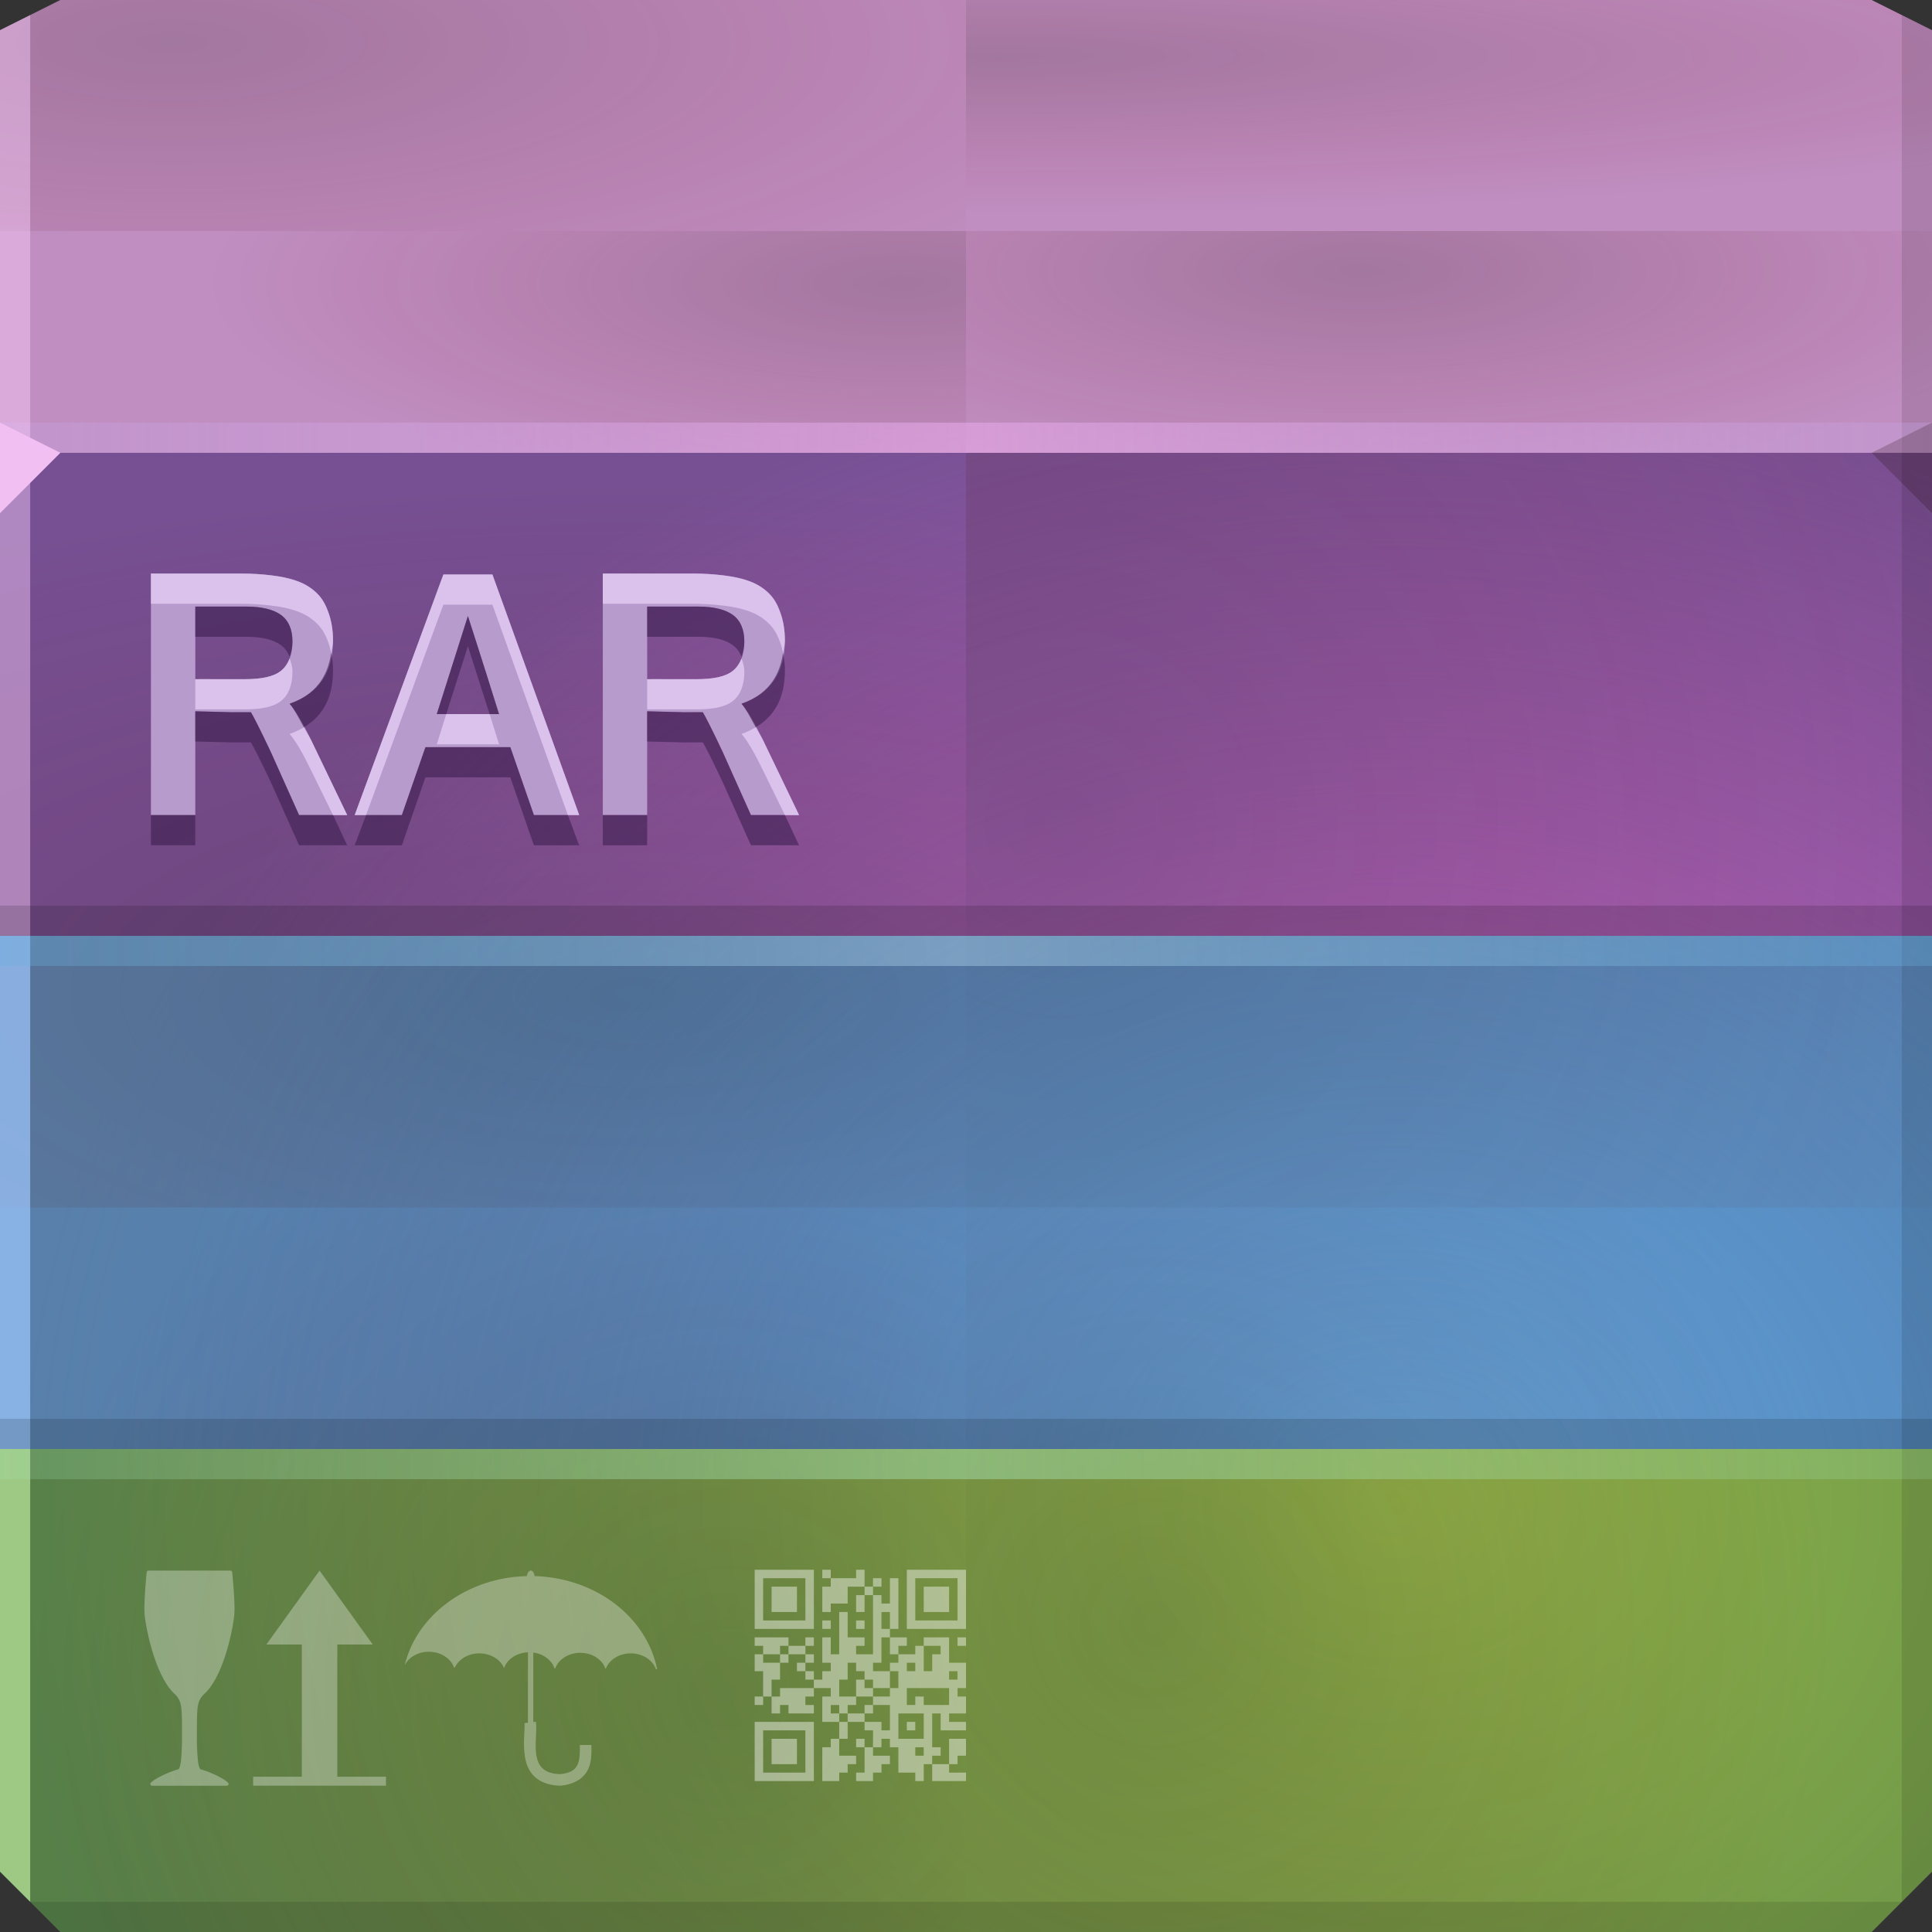 <?xml version="1.0" encoding="UTF-8" standalone="no"?>
<!-- Created with Inkscape (http://www.inkscape.org/) -->
<svg id="svg13094" xmlns:rdf="http://www.w3.org/1999/02/22-rdf-syntax-ns#" xmlns="http://www.w3.org/2000/svg" height="64" width="64" version="1.1" xmlns:cc="http://creativecommons.org/ns#" xmlns:xlink="http://www.w3.org/1999/xlink" xmlns:dc="http://purl.org/dc/elements/1.1/">
	<rect width="100%" height="100%" fill="#333333" stroke="none"/>
	<defs id="defs11">
		<linearGradient id="linearGradient3817">
			<stop id="stop3819" stop-color="#2e2020" stop-opacity="0.209" offset="0"/>
			<stop id="stop3821" stop-color="#800000" stop-opacity="0" offset="1"/>
		</linearGradient>
		<radialGradient id="radialGradient3823" xlink:href="#linearGradient3817" gradientUnits="userSpaceOnUse" cy="52.805" cx="29.998" gradientTransform="matrix(1.9776652e-8,-0.44,1.438,-4.0708531e-6,-30.812,22.175)" r="16"/>
		<radialGradient id="radialGradient3825" xlink:href="#linearGradient3817" gradientUnits="userSpaceOnUse" cy="36.936" cx="46.16" gradientTransform="matrix(2.096279e-8,-0.326,2.726,-1.1477746e-5,-67.575,16.905)" r="16"/>
		<radialGradient id="radialGradient3827" xlink:href="#linearGradient3817" gradientUnits="userSpaceOnUse" cy="17.892" cx="47.14" gradientTransform="matrix(2.1712014e-5,-0.679,2.217,0,-33.971,33.417)" r="16"/>
		<radialGradient id="radialGradient3829" xlink:href="#linearGradient3817" gradientUnits="userSpaceOnUse" cy="42.2" cx="29.065" gradientTransform="matrix(1.9776659e-8,-0.44,1.438,-4.0708531e-6,-30.812,22.175)" r="16"/>
		<radialGradient id="radialGradient3837" xlink:href="#linearGradient3817" gradientUnits="userSpaceOnUse" cy="39.32" cx="23.236" gradientTransform="matrix(-1.3019008e-5,-1.405,-1.405,0,93.473,150.445)" r="16"/>
		<radialGradient id="radialGradient3841" xlink:href="#linearGradient3817" gradientUnits="userSpaceOnUse" cy="40.567" cx="34.966" gradientTransform="matrix(-2.096279e-8,-1.066,-2.726,-3.7493971e-5,131.575,134.222)" r="16"/>
		<radialGradient id="radialGradient3845" xlink:href="#linearGradient3817" gradientUnits="userSpaceOnUse" cy="28.352" cx="43.715" gradientTransform="matrix(-2.1712014e-5,-2.217,-2.217,0,97.971,188.162)" r="16"/>
		<radialGradient id="radialGradient3849" xlink:href="#linearGradient3817" gradientUnits="userSpaceOnUse" cy="49.22" cx="21.792" gradientTransform="matrix(-1.9776652e-8,-1.438,-1.438,-1.329812e-5,94.812,151.438)" r="16"/>
		<radialGradient id="radialGradient3885" gradientUnits="userSpaceOnUse" cy="194.095" cx="46.237" gradientTransform="matrix(3.695911e-8,1.211,-1.426,1.4203482e-7,323.001,57.801)" r="32">
			<stop id="stop3881" stop-color="#d56fd7" offset="0"/>
			<stop id="stop3883" stop-color="#d56fd7" stop-opacity="0" offset="1"/>
		</radialGradient>
		<radialGradient id="radialGradient3893" gradientUnits="userSpaceOnUse" cy="142.178" cx="46.237" gradientTransform="matrix(8.7851067e-8,1.211,-1.426,2.850735e-7,248.971,57.801)" r="32">
			<stop id="stop3889" stop-color="#6ac1ff" stop-opacity="0.613" offset="0"/>
			<stop id="stop3891" stop-color="#4282d6" stop-opacity="0" offset="1"/>
		</radialGradient>
		<radialGradient id="radialGradient3928" gradientUnits="userSpaceOnUse" cx="46.237" cy="95.095" r="32" gradientTransform="matrix(3.5763744e-8,1.211,-1.426,4.2126165e-8,181.835,57.801)">
			<stop id="stop3969" stop-color="#dcff48" stop-opacity="0.422" offset="0"/>
			<stop id="stop3971" stop-color="#dcff48" stop-opacity="0" offset="1"/>
		</radialGradient>
		<linearGradient id="linearGradient3991" gradientUnits="userSpaceOnUse" x2="64" gradientTransform="translate(0,64)" y1="15" y2="15">
			<stop id="stop4312" stop-color="#c5a1e0" stop-opacity="0.353" offset="0"/>
			<stop id="stop4320" stop-color="#e2a5e3" stop-opacity="0.651" offset="0.5"/>
			<stop id="stop4314" stop-color="#c5a1e0" stop-opacity="0.354" offset="1"/>
		</linearGradient>
		<linearGradient id="linearGradient4005" gradientUnits="userSpaceOnUse" x2="64" gradientTransform="translate(0,17)" y1="15" y2="15">
			<stop id="stop3997" stop-opacity="0.307" stop-color="#68b1df" offset="0"/>
			<stop id="stop3999" stop-opacity="0.475" stop-color="#a5cbe4" offset="0.5"/>
			<stop id="stop4001" stop-opacity="0.306" stop-color="#68b1df" offset="1"/>
		</linearGradient>
		<linearGradient id="linearGradient4017" gradientUnits="userSpaceOnUse" x2="64" gradientTransform="translate(0,34)" y1="15" y2="15">
			<stop id="stop4009" stop-color="#a4e5b6" stop-opacity="0.203" offset="0"/>
			<stop id="stop4011" stop-color="#a5e4b6" stop-opacity="0.462" offset="0.5"/>
			<stop id="stop4013" stop-color="#a4e5b6" stop-opacity="0.2" offset="1"/>
		</linearGradient>
	</defs>
	<path id="path3029" fill-rule="nonzero" fill="#c08ec1" d="M0,1,2,0,62,0,64,1,64,16,0,16z"/>
	<g id="g3825" fill-rule="nonzero" transform="translate(0,-64)">
		<path id="path3053" d="m0,112,64,0,0,14-2,2-60,0-2-2z" fill="#578049"/>
		<path id="path3055" d="m0,95,64,0,0,17-64,0z" fill="#5880aa"/>
		<path id="path3809" d="M0,95,64,95,64,79,0,79z" fill="#765093"/>
		<path id="path3053-2" d="m0,112,64,0,0,14-2,2-60,0-2-2z" fill="url(#radialGradient3928)"/>
		<path id="path3055-5" d="m0,95,64,0,0,17-64,0z" fill="url(#radialGradient3893)"/>
		<path id="path3809-9" d="M0,95,64,95,64,79,0,79z" fill="url(#radialGradient3885)"/>
	</g>
	<g id="g3830" fill-rule="nonzero" transform="translate(0,-64)">
		<path id="path3847" d="m0,126,2,2,30,0,0-24-32,0z" fill="url(#radialGradient3849)"/>
		<path id="path3835" d="m64,126-2,2-30,0,0-24,32,0z" fill="url(#radialGradient3837)"/>
		<path id="path3839" d="m0,79,32,0,0,25-32,0z" fill="url(#radialGradient3841)"/>
		<path id="path3843" d="m64,79-32,0,0,25,32,0z" fill="url(#radialGradient3845)"/>
	</g>
	<path id="path3987" d="M1,48,1,31,0,31,0,48z" fill-rule="nonzero" fill-opacity="0.677" fill="#9fc9ff"/>
	<path id="path3973" d="M1,63,1,48,0,48,0,62z" fill-rule="nonzero" fill-opacity="0.654" fill="#c3f0a6"/>
	<path id="path3807" d="M63,0.5,63,63,1,63,2,64,62,64,64,62,64,1z" fill-opacity="0.111" fill-rule="nonzero" fill="#000"/>
	<path id="path3813" fill-rule="nonzero" fill="url(#radialGradient3823)" d="m64,15-32,0,0-7.347,32,0z"/>
	<path id="path3811" fill-rule="nonzero" fill="url(#radialGradient3829)" d="m0,15,32,0,0-7.347-32,0z"/>
	<path id="path3815" fill-rule="nonzero" fill="url(#radialGradient3825)" d="m64,1-2-1-30,0,0,7.653,32,0z"/>
	<path id="path3960" fill-rule="nonzero" fill="url(#radialGradient3827)" d="m0,1,2-1,30,0,0,7.653-32,0z"/>
	<path id="path3989" d="m0,14,64,0,0,1-64,0z" fill-rule="nonzero" fill="url(#linearGradient3991)"/>
	<path id="path4003" d="m0,31,64,0,0,1-64,0z" fill-rule="nonzero" fill="url(#linearGradient4005)"/>
	<path id="path4015" d="m0,48,64,0,0,1-64,0z" fill-rule="nonzero" fill="url(#linearGradient4017)"/>
	<path id="path3108" fill-opacity="0.429" fill="#FFF" d="m25,58.02,0-0.98,0.98,0,0.98,0,0,0.98,0,0.98-0.98,0-0.98,0,0-0.98zm1.68,0,0-0.7-0.7,0-0.7,0,0,0.7,0,0.7,0.7,0,0.7,0,0-0.7zm-1.12,0,0-0.42,0.42,0,0.42,0,0,0.42,0,0.42-0.42,0-0.42,0,0-0.42zm1.68,0.42,0-0.56,0.14,0,0.14,0,0-0.14,0-0.14,0.14,0,0.14,0,0-0.28,0-0.28-0.28,0-0.28,0,0-0.42,0-0.42,0.14,0,0.14,0,0-0.14,0-0.14-0.28,0-0.28,0,0,0.14,0,0.14-0.14,0-0.14,0,0,0.14,0,0.14,0.14,0,0.14,0,0,0.14,0,0.14-0.42,0-0.42,0,0-0.14,0-0.14-0.14,0-0.14,0,0,0.14,0,0.14-0.14,0-0.14,0,0-0.28,0-0.28-0.14,0-0.14,0,0,0.14,0,0.14-0.14,0-0.14,0,0-0.14,0-0.14,0.14,0,0.14,0,0-0.42,0-0.42-0.14,0-0.14,0,0-0.28,0-0.28,0.14,0,0.14,0,0-0.14,0-0.14-0.14,0-0.14,0,0-0.14,0-0.14,0.56,0,0.56,0,0,0.14,0,0.14,0.28,0,0.28,0,0-0.14,0-0.14,0.14,0,0.14,0,0,0.14,0,0.14-0.14,0-0.14,0,0,0.14,0,0.14,0.14,0,0.14,0,0,0.14,0,0.14-0.14,0-0.14,0,0,0.14,0,0.14,0.14,0,0.14,0,0,0.14,0,0.14,0.14,0,0.14,0,0-0.14,0-0.14,0.14,0,0.14,0,0-0.14,0-0.14-0.14,0-0.14,0,0-0.42,0-0.42,0.14,0,0.14,0,0,0.28,0,0.28,0.14,0,0.14,0,0-0.7,0-0.7,0.14,0,0.14,0,0,0.42,0,0.42,0.28,0,0.28,0,0,0.14,0,0.14-0.14,0-0.14,0,0,0.14,0,0.14,0.28,0,0.28,0,0-0.98,0-0.98-0.14,0-0.14,0,0,0.28,0,0.28-0.14,0-0.14,0,0-0.28,0-0.28,0.14,0,0.14,0,0-0.14,0-0.14-0.28,0-0.28,0,0,0.28,0,0.28-0.28,0-0.28,0,0,0.14,0,0.14-0.14,0-0.14,0,0-0.42,0-0.42,0.14,0,0.14,0,0-0.14,0-0.14-0.14,0-0.14,0,0-0.14,0-0.14,0.14,0,0.14,0,0,0.14,0,0.14,0.42,0,0.42,0,0-0.14,0-0.14,0.14,0,0.14,0,0,0.28,0,0.28,0.14,0,0.14,0,0-0.14,0-0.14,0.14,0,0.14,0,0,0.14,0,0.14-0.14,0-0.14,0,0,0.14,0,0.14,0.14,0,0.14,0,0,0.14,0,0.14,0.14,0,0.14,0,0-0.42,0-0.42,0.14,0,0.14,0,0,0.84,0,0.84-0.14,0-0.14,0,0,0.14,0,0.14,0.28,0,0.28,0,0,0.14,0,0.14-0.14,0-0.14,0,0,0.14,0,0.14,0.28,0,0.28,0,0-0.14,0-0.14,0.14,0,0.14,0,0-0.14,0-0.14,0.42,0,0.42,0,0,0.42,0,0.42,0.28,0,0.28,0,0,0.42,0,0.42-0.14,0-0.14,0,0,0.14,0,0.14,0.14,0,0.14,0,0,0.28,0,0.28-0.28,0-0.28,0,0,0.14,0,0.14,0.28,0,0.28,0,0,0.14,0,0.14-0.42,0-0.42,0,0-0.28,0-0.28-0.14,0-0.14,0,0,0.56,0,0.56,0.14,0,0.14,0,0,0.14,0,0.14-0.14,0-0.14,0,0,0.14,0,0.14,0.28,0,0.28,0,0-0.42,0-0.42,0.28,0h0.28v0.56h-0.28v0.28h-0.28v0.28h0.56v0.28h-1.12v-0.56h-0.28v0.56h-0.28v-0.28h-0.56v-0.84h-0.28v-0.28h-0.28v0.28h-0.28v0.28h0.56v0.28h-0.28v0.28h-0.28v0.28h-0.56v-0.28h0.28v-0.84h-0.28v-0.28h0.28v0.28h0.28v-0.56h-0.28v-0.28h-0.56v0.56h-0.28v0.56h0.56v0.28h-0.28v0.28h-0.28v0.28h-0.56v-0.56zm3.36-0.42,0-0.14h-0.28v0.28h0.28v-0.14zm0-0.84v-0.42h-0.84v0.84h0.84v-0.42zm-0.56,0,0-0.14,0.14,0,0.14,0,0,0.14,0,0.14-0.14,0-0.14,0,0-0.14zm-0.56-0.28,0-0.42-0.28,0-0.28,0,0-0.14,0-0.14,0.28,0,0.28,0,0-0.14,0-0.14,0.14,0,0.14,0,0-0.28,0-0.28-0.14,0-0.14,0,0-0.14,0-0.14,0.14,0,0.14,0,0-0.14,0-0.14-0.14,0-0.14,0,0-0.28,0-0.28-0.14,0-0.14,0,0,0.42,0,0.42-0.14,0-0.14,0,0,0.14,0,0.14,0.28,0,0.28,0,0,0.28,0,0.28-0.28,0-0.28,0,0-0.14,0-0.14-0.14,0-0.14,0,0-0.14,0-0.14-0.14,0-0.14,0,0-0.14,0-0.14-0.14,0-0.14,0,0,0.28,0,0.28-0.14,0-0.14,0,0,0.28,0,0.28,0.28,0,0.28,0,0,0.14,0,0.14-0.14,0-0.14,0,0,0.14,0,0.14-0.14,0-0.14,0,0-0.14,0-0.14-0.14,0-0.14,0,0,0.14,0,0.14,0.14,0,0.14,0,0,0.14,0,0.14,0.14,0,0.14,0,0-0.14,0-0.14,0.28,0,0.28,0,0,0.14,0,0.14,0.28,0,0.28,0,0,0.14,0,0.14,0.14,0,0.14,0,0-0.42zm-0.84-0.28,0-0.14,0.14,0,0.14,0,0,0.14,0,0.14-0.14,0-0.14,0,0-0.14zm-0.28-0.7,0-0.28,0.14,0,0.14,0,0,0.14,0,0.14,0.14,0,0.14,0,0,0.14,0,0.14-0.28,0-0.28,0,0-0.28zm1.96,0.42,0-0.14,0.14,0,0.14,0,0,0.14,0,0.14,0.42,0,0.42,0,0-0.28,0-0.28-0.7,0-0.7,0,0,0.28,0,0.28,0.14,0,0.14,0,0-0.14zm-4.48-0.28,0-0.14,0.56,0,0.56,0,0-0.14,0-0.14-0.14,0-0.14,0,0-0.14,0-0.14-0.14,0-0.14,0,0-0.14,0-0.14,0.14,0,0.14,0,0-0.14,0-0.14-0.28,0-0.28,0,0-0.14,0-0.14-0.14,0-0.14,0,0,0.14,0,0.14-0.28,0-0.28,0,0,0.14,0,0.14,0.28,0,0.28,0,0,0.28,0,0.28-0.14,0-0.14,0,0,0.28,0,0.28,0.14,0,0.14,0,0-0.14zm0-1.12,0-0.14,0.14,0,0.14,0,0,0.14,0,0.14-0.14,0-0.14,0,0-0.14zm5.88,0.56,0-0.14-0.14,0-0.14,0,0,0.14,0,0.14,0.14,0,0.14,0,0-0.14zm-1.4-0.28,0-0.14-0.14,0-0.14,0,0,0.14,0,0.14,0.14,0,0.14,0,0-0.14zm0.56-0.14,0-0.28,0.14,0,0.14,0,0-0.14,0-0.14-0.28,0-0.28,0,0,0.42,0,0.42,0.14,0,0.14,0,0-0.28zm-1.4-1.4v-0.28h-0.28v0.56h0.28v-0.28zm2.24,0.7,0-0.14,0.14,0,0.14,0,0,0.14,0,0.14-0.14,0-0.14,0,0-0.14zm-6.72-1.4,0-0.98h0.98,0.98v0.98,0.98h-0.98-0.98v-0.98zm1.68,0,0-0.7-0.7,0-0.7,0,0,0.7,0,0.7,0.7,0,0.7,0,0-0.7zm-1.12,0,0-0.42,0.42,0,0.42,0,0,0.42,0,0.42-0.42,0-0.42,0,0-0.42zm1.68,0.84,0-0.14,0.14,0,0.14,0,0,0.14,0,0.14-0.14,0-0.14,0,0-0.14zm1.12,0,0-0.14,0.14,0,0.14,0,0,0.14,0,0.14-0.14,0-0.14,0,0-0.14zm1.68-0.84,0-0.98,0.98,0h0.98v1.96h-1.96v-0.98zm1.68,0,0-0.7-0.7,0-0.7,0,0,0.7,0,0.7,0.7,0,0.7,0,0-0.7zm-1.12,0,0-0.42,0.42,0,0.42,0,0,0.42,0,0.42-0.42,0-0.42,0,0-0.42z"/>
	<g id="g3964" fill-opacity="0.422" fill-rule="nonzero" transform="matrix(0.124,0,0,0.124,428.231,-0.663)" fill="#FFF">
		<path id="path4101" opacity="0.741" d="m-3413.832,424.923c-0.226,0-0.436,0.19-0.459,0.415,0,0-0.786,7.845-0.58,11.051,0.103,1.619,0.765,5.586,2.027,9.835,1.262,4.248,3.101,8.747,5.697,11.344-0,0,0.02,0.015,0.02,0.015,1.168,1.07,1.69,1.898,1.977,3.337,0.286,1.439,0.293,3.501,0.293,6.834-0,3.831,0.04,3.203-0.102,5.909-0.071,1.353-0.186,2.474-0.365,3.245-0.089,0.386-0.195,0.684-0.295,0.864-0.102,0.18-0.176,0.216-0.193,0.221-1.383,0.371-2.993,1.025-4.375,1.708-1.382,0.683-2.497,1.326-3.022,1.938-0.107,0.138-0.143,0.333-0.069,0.493,0.072,0.159,0.244,0.268,0.419,0.268l9.996-0,9.993-0c0.176,0,0.346-0.109,0.42-0.267,0.072-0.159,0.045-0.36-0.069-0.492-0.525-0.612-1.64-1.255-3.022-1.938-1.382-0.683-2.992-1.337-4.375-1.708-0.02-0.008-0.091-0.041-0.191-0.221-0.102-0.18-0.205-0.478-0.295-0.864-0.178-0.771-0.294-1.892-0.365-3.246-0.141-2.706-0.102-2.078-0.102-5.909,0-3.332,0-5.393,0.293-6.832,0.286-1.438,0.807-2.268,1.974-3.339,0-0.003,0-0.008,0.02-0.012,2.651-2.651,4.494-7.151,5.742-11.387,1.248-4.236,1.88-8.18,1.984-9.794,0.205-3.207-0.578-11.005-0.578-11.005,0-0.241-0.22-0.461-0.461-0.461h-21.927z"/>
		<path id="rect3930" opacity="0.741" d="m-3368.107,424.923-14.206,19.75,9.471,0,0,35.319-13.005,0,0,2.402,10.418,0,14.645,0,10.418,0,0-2.402-13.005,0,0-35.319,9.471,0z"/>
		<path id="path2985" opacity="0.741" d="m-3311.699,424.925c-0.484,0.004-0.915,0.603-1.018,1.468-15.55,0.365-29.32,10.017-32.675,23.888,1.043-2.206,3.608-3.667,6.443-3.68,0.464-0.002,0.935,0.035,1.408,0.113,2.574,0.426,4.619,2.012,5.34,4.079l0.255,0.002c1.183-2.613,4.49-4.208,7.885-3.646,2.441,0.404,4.408,1.851,5.22,3.762h0.057c0.848-2.396,3.434-4.042,6.355-4.158-0.011,5.541-0.02,13.29-0.011,18.809l-0.924,0.107c0.191,1.626-0.495,5.587,0.17,9.255,0.332,1.834,1.063,3.699,2.59,5.11,1.527,1.411,3.759,2.258,6.704,2.357l0.098,0.002,0.101-0.009c3.979-0.376,6.38-2.231,7.386-4.497,1.005-2.266,0.827-4.653,0.827-6.374h-3.074c0,1.842,0.032,3.786-0.563,5.129-0.589,1.329-1.59,2.352-4.771,2.671-2.365-0.096-3.733-0.717-4.62-1.537-0.9-0.831-1.395-1.977-1.653-3.4-0.516-2.848,0.177-6.386-0.138-9.067l-0.707,0.082c-0.013-5.488,0-13.085,0.011-18.574,0.09,0.012,0.18,0.023,0.27,0.038,2.613,0.433,4.681,2.063,5.371,4.177h0.233c1.02-2.839,4.477-4.621,8.036-4.032,2.604,0.431,4.667,2.052,5.365,4.155h0.089c1.031-2.825,4.481-4.595,8.03-4.007,2.593,0.429,4.649,2.037,5.355,4.126l0.339,0.002c-2.476-12.239-13.255-21.891-27.15-24.312-1.876-0.327-3.746-0.511-5.597-0.566-0.084-0.727-0.406-1.297-0.82-1.443-0.071-0.025-0.141-0.035-0.21-0.035z"/>
	</g>
	<path id="path3028" fill-opacity="0.209" fill="#1f0700" d="m64,17-2-2,2-1z"/>
	<path id="path3982" fill="#b79bcc" d="M5,19v8h1.469v-3.438l1.219,0.031c0.349,0,0.563-0.004,0.625,0,0.083,0.138,0.304,0.565,0.656,1.312l0.938,2.094h1.594l-1.188-2.469c-0.29-0.599-0.523-0.997-0.719-1.219,0.962-0.334,1.437-1.034,1.438-2.094-0-0.359-0.058-0.676-0.156-0.938-0.094-0.265-0.208-0.462-0.375-0.625-0.163-0.163-0.388-0.312-0.656-0.406-0.265-0.098-0.546-0.151-0.844-0.188-0.294-0.036-0.628-0.062-1.031-0.062h-2.969zm14.969,0v8h1.469v-3.438l1.219,0.031c0.349,0,0.563-0.004,0.625,0,0.084,0.138,0.304,0.565,0.656,1.312l0.938,2.094h1.594l-1.188-2.469c-0.29-0.599-0.523-0.997-0.719-1.219,0.962-0.334,1.437-1.034,1.438-2.094-0-0.359-0.058-0.676-0.156-0.938-0.094-0.265-0.208-0.462-0.375-0.625-0.163-0.163-0.388-0.312-0.656-0.406-0.265-0.098-0.546-0.151-0.844-0.188-0.294-0.036-0.628-0.062-1.031-0.062h-2.969zm-5.281,0.031l-2.938,7.969h1.562l0.781-2.25h2.812l0.781,2.25h1.5l-2.875-7.969h-1.625zm-8.219,1.062h1.688c0.516,0,0.906,0.096,1.156,0.281,0.251,0.185,0.375,0.483,0.375,0.875-0,0.447-0.128,0.765-0.375,0.969-0.247,0.2-0.652,0.281-1.219,0.281h-0.812c-0.487-0.004-0.758,0-0.812,0v-2.406zm14.969,0h1.688c0.516,0,0.906,0.096,1.156,0.281,0.251,0.185,0.375,0.483,0.375,0.875-0,0.447-0.128,0.765-0.375,0.969-0.247,0.2-0.652,0.281-1.219,0.281h-0.812c-0.486-0.004-0.758,0-0.812,0v-2.406zm-5.938,0.312c0.018,0.069,0.378,1.155,1.031,3.25h-2.062l1.031-3.25z"/>
	<path id="path3977" fill-opacity="0.782" fill="#e5cef6" d="M5,19v1h2.969c0.403,0,0.737,0.026,1.031,0.062,0.298,0.036,0.579,0.089,0.844,0.188,0.269,0.094,0.493,0.243,0.656,0.406,0.167,0.163,0.281,0.36,0.375,0.625,0.038,0.102,0.069,0.225,0.094,0.344,0.019-0.136,0.062-0.256,0.062-0.406-0-0.359-0.058-0.676-0.156-0.938-0.094-0.265-0.208-0.462-0.375-0.625-0.163-0.163-0.388-0.312-0.656-0.406-0.265-0.098-0.546-0.151-0.844-0.188-0.294-0.036-0.628-0.062-1.031-0.062h-2.969zm14.969,0v1h2.969c0.403,0,0.737,0.026,1.031,0.062,0.298,0.036,0.579,0.089,0.844,0.188,0.269,0.094,0.493,0.243,0.656,0.406,0.167,0.163,0.281,0.36,0.375,0.625,0.038,0.102,0.069,0.225,0.094,0.344,0.019-0.136,0.062-0.256,0.062-0.406-0-0.359-0.058-0.676-0.156-0.938-0.094-0.265-0.208-0.462-0.375-0.625-0.163-0.163-0.388-0.312-0.656-0.406-0.265-0.098-0.546-0.151-0.844-0.188-0.294-0.036-0.628-0.062-1.031-0.062h-2.969zm-5.281,0.031l-2.938,7.969h0.375l2.562-6.969h1.625l2.5,6.969h0.375l-2.875-7.969h-1.625zm-5.094,2.781c-0.063,0.161-0.158,0.305-0.281,0.406-0.247,0.2-0.652,0.281-1.219,0.281h-0.812c-0.487-0.004-0.758,0-0.812,0v1c0.054,0,0.326-0.004,0.812,0h0.812c0.566,0,0.972-0.082,1.219-0.281,0.247-0.203,0.375-0.522,0.375-0.969-0-0.17-0.047-0.304-0.094-0.438zm14.969,0c-0.063,0.161-0.158,0.305-0.281,0.406-0.247,0.2-0.652,0.281-1.219,0.281h-0.812c-0.486-0.004-0.758,0-0.812,0v1c0.054,0,0.326-0.004,0.812,0h0.812c0.566,0,0.972-0.082,1.219-0.281,0.247-0.203,0.375-0.522,0.375-0.969,0-0.17-0.047-0.304-0.094-0.438zm-9.781,1.844l-0.312,1h2.062c-0.201-0.644-0.169-0.547-0.312-1h-1.438zm-4.719,0.438c-0.141,0.083-0.296,0.159-0.469,0.219,0.196,0.221,0.428,0.62,0.719,1.219l0.719,1.469h0.469l-1.188-2.469c-0.086-0.177-0.174-0.295-0.25-0.438zm14.969,0c-0.141,0.083-0.296,0.159-0.469,0.219,0.196,0.221,0.428,0.62,0.719,1.219l0.719,1.469h0.469l-1.188-2.469c-0.086-0.177-0.174-0.295-0.25-0.438z"/>
	<path id="path3043" fill-opacity="0.54" fill="#371b4b" d="M6.469,20.094v1h1.688c0.516,0,0.906,0.096,1.156,0.281,0.125,0.093,0.219,0.228,0.281,0.375,0.049-0.148,0.094-0.303,0.094-0.5-0-0.392-0.124-0.69-0.375-0.875-0.251-0.185-0.641-0.281-1.156-0.281h-1.688zm14.969,0v1h1.688c0.516,0,0.906,0.096,1.156,0.281,0.125,0.093,0.219,0.228,0.281,0.375,0.049-0.148,0.094-0.303,0.094-0.5-0-0.392-0.124-0.69-0.375-0.875-0.251-0.185-0.641-0.281-1.156-0.281h-1.688zm-5.938,0.312l-1.031,3.25h0.312l0.719-2.25c0.013,0.048,0.394,1.229,0.719,2.25h0.312c-0.654-2.095-1.013-3.181-1.031-3.25zm-4.531,1.219c-0.116,0.822-0.549,1.401-1.375,1.688,0.138,0.156,0.287,0.441,0.469,0.781,0.647-0.382,0.969-1.005,0.969-1.875,0-0.219-0.024-0.41-0.062-0.594zm14.969,0c-0.116,0.822-0.549,1.401-1.375,1.688,0.138,0.156,0.287,0.441,0.469,0.781,0.647-0.382,0.969-1.005,0.969-1.875,0-0.219-0.024-0.41-0.062-0.594zm-19.469,1.938v1l1.219,0.031c0.349,0,0.563-0.004,0.625,0,0.083,0.138,0.304,0.565,0.656,1.312l0.938,2.094h1.594l-0.469-1h-1.125l-0.938-2.094c-0.352-0.748-0.573-1.175-0.656-1.312-0.062-0.004-0.276,0-0.625,0l-1.219-0.031zm14.969,0v1l1.219,0.031c0.349,0,0.563-0.004,0.625,0,0.084,0.138,0.304,0.565,0.656,1.312l0.938,2.094h1.594l-0.469-1h-1.125l-0.938-2.094c-0.352-0.748-0.573-1.175-0.656-1.312-0.062-0.004-0.276,0-0.625,0l-1.219-0.031zm-7.344,1.188l-0.781,2.25h-1.188l-0.375,1h1.562l0.781-2.25h2.812l0.781,2.25h1.5l-0.375-1h-1.125l-0.781-2.25h-2.812zm-9.094,2.25v1h1.469v-1h-1.469zm14.969,0v1h1.469v-1h-1.469z"/>
	<path id="path4299" d="M1,31,1,0.5,0,1,0,31z" fill-opacity="0.442" fill-rule="nonzero" fill="#facffb"/>
	<path id="path3878" d="m0,30,64,0,0,1-64,0z" fill-opacity="0.137" fill-rule="nonzero" fill="#000"/>
	<path id="path4019" d="m0,47,64,0,0,1-64,0z" fill-rule="nonzero" fill-opacity="0.137" fill="#000"/>
	<path id="path3028-3" fill="#f2bff2" d="M0,17,2,15,0,14z"/>
</svg>
